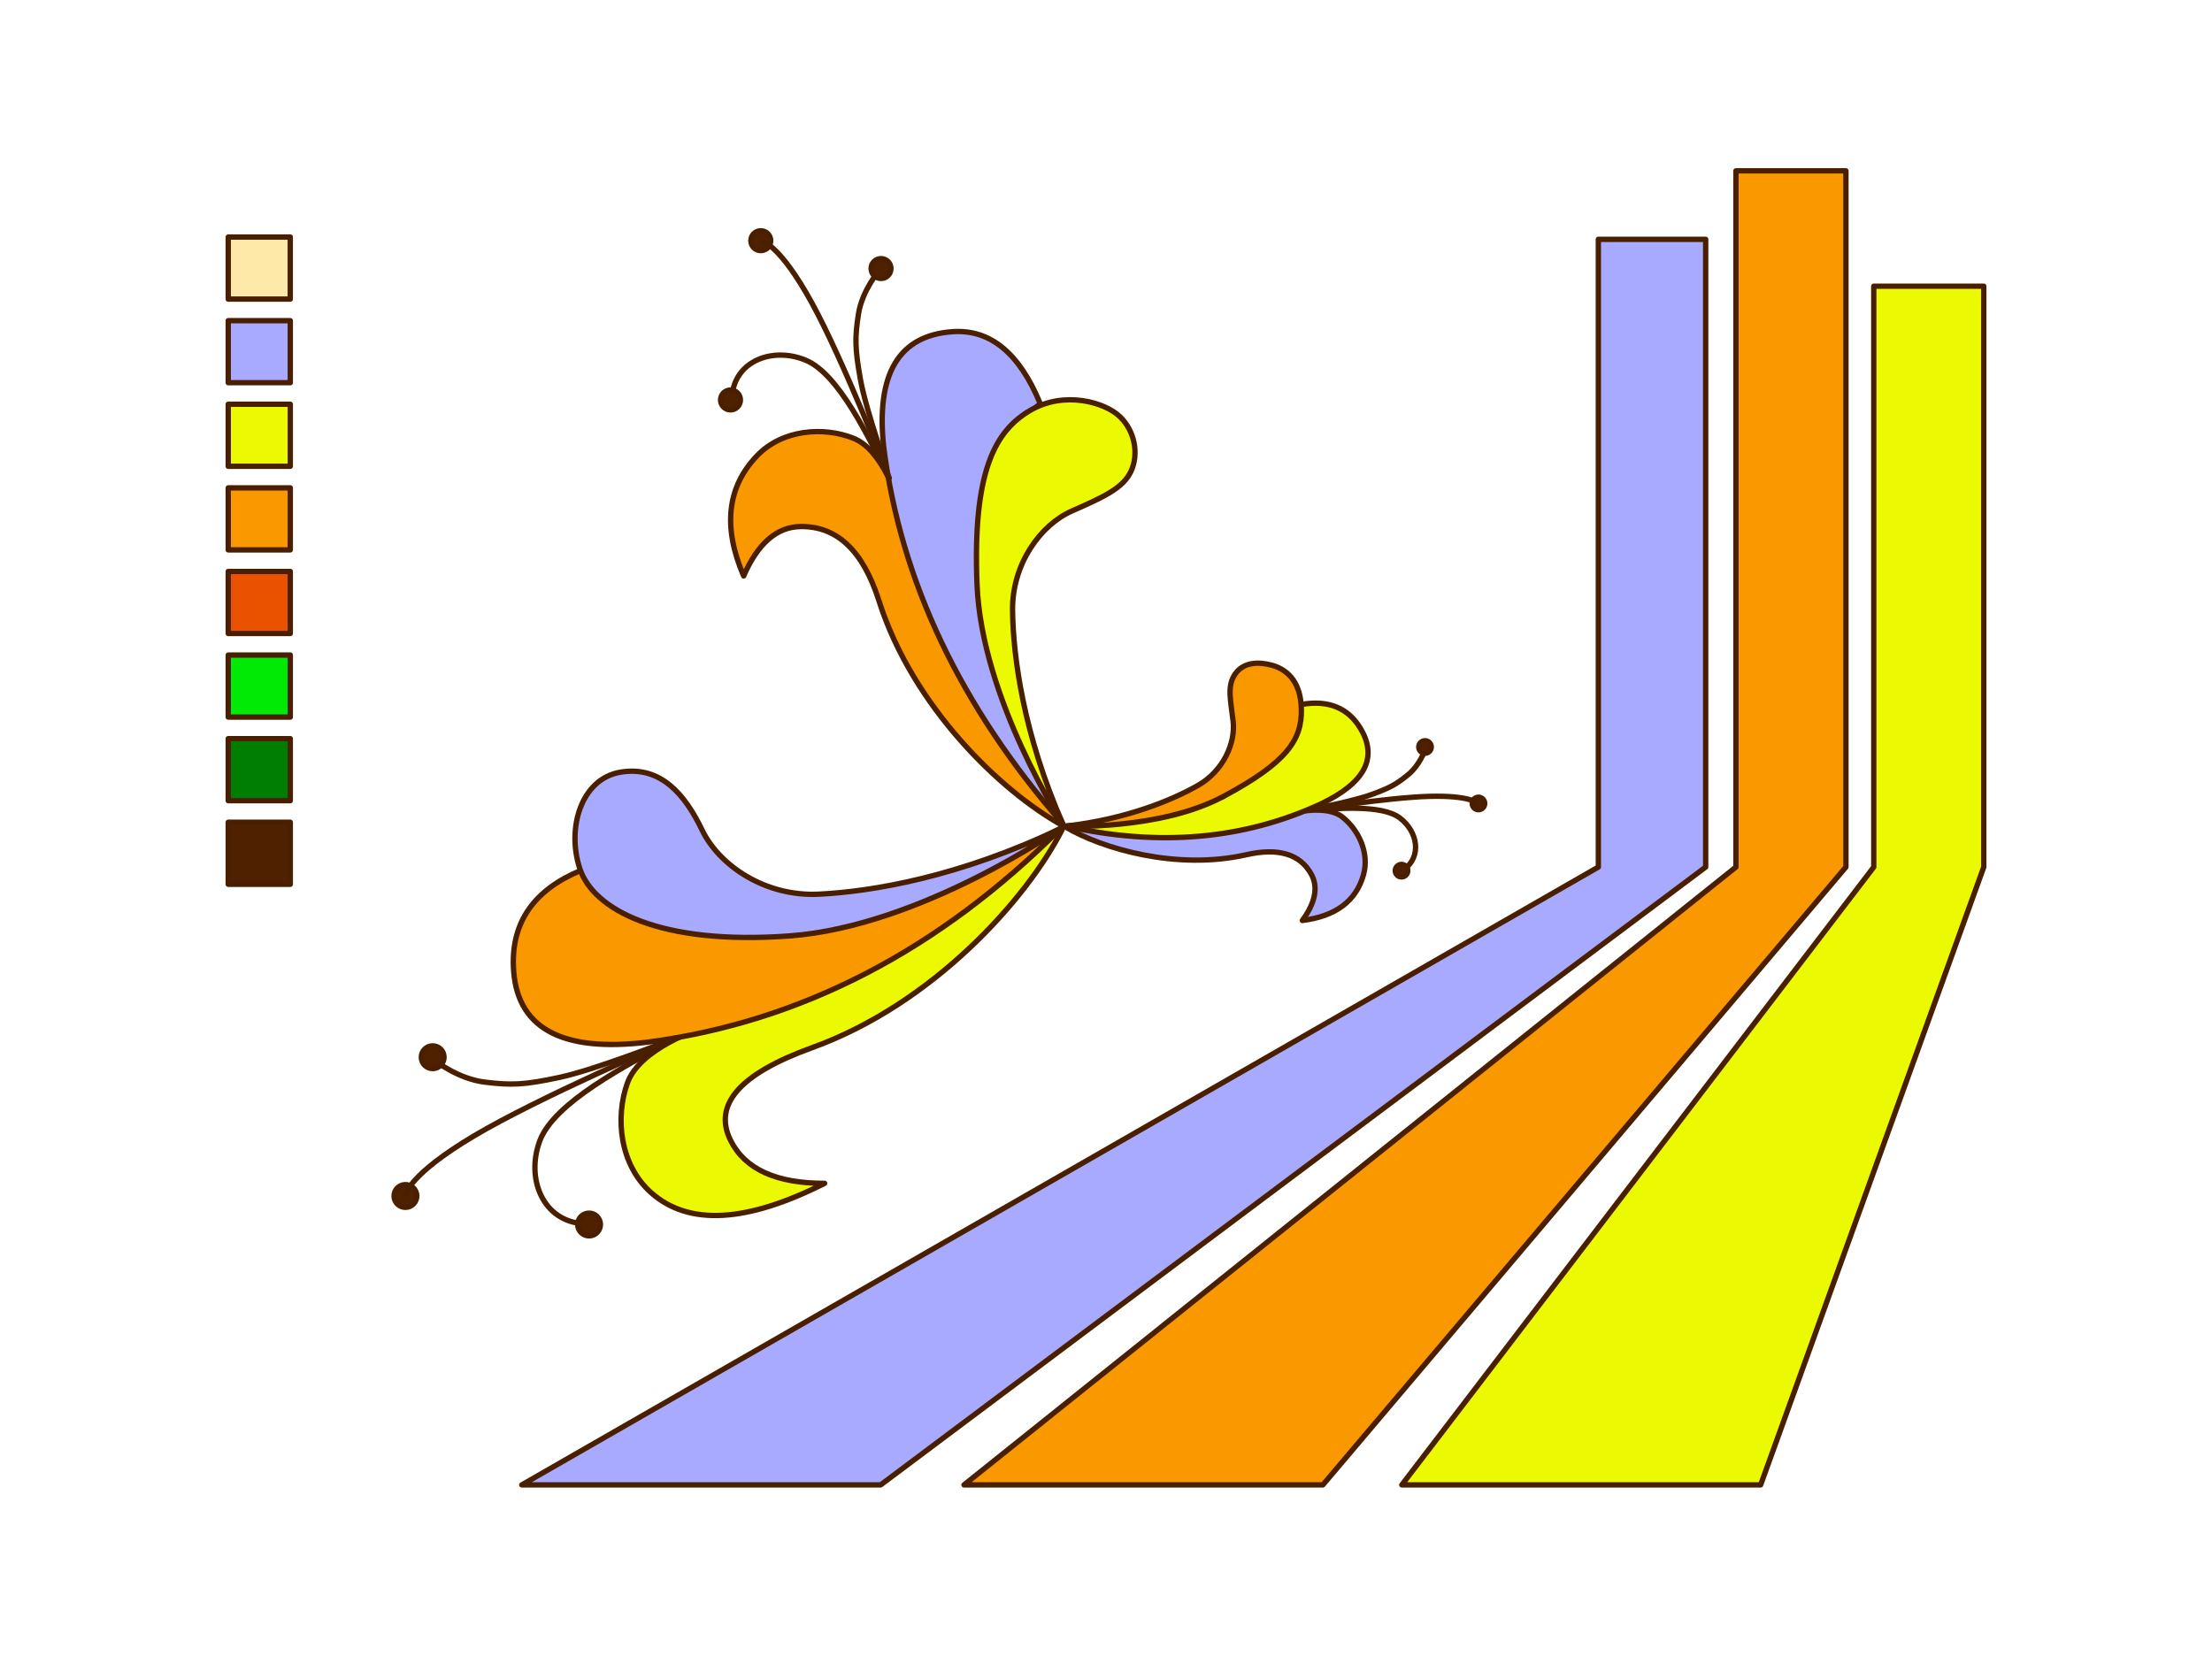 <svg width="100%" height="100%" version="1.1" 
  xmlns="http://www.w3.org/2000/svg" 
  xmlns:xlink="http://www.w3.org/1999/xlink" 
  xmlns:svgjs="http://svgjs.com/svgjs" 
style="stroke-linecap: round; stroke-linejoin: round; stroke-miterlimit: 20; background: rgba(255, 233, 169, 1);"
viewBox="547.754 169.538 827.913 619.841">
  <defs id="SvgjsDefs1298">
    <locks id="locks"></locks>
  </defs>
  <svg id="S-b0-a4ef62" style="overflow: visible; pointer-events: all;" data-disabled="false" data-hidden="false">
    <rect id="R-cb-a13742" width="23.226" height="23.226" style="stroke: rgb(74, 31, 0); stroke-opacity: 1; stroke-width: 2; fill: rgb(255, 233, 169); fill-opacity: 1;" stroke-linecap="butt" stroke-linejoin="miter" stroke-miterlimit="20" transform="matrix(1,0,0,1,633.174,258.286)"></rect>
    <rect id="R-98-389cda" width="23.226" height="23.226" style="stroke: rgb(74, 31, 0); stroke-opacity: 1; stroke-width: 2; fill: rgb(168, 170, 255); fill-opacity: 1;" stroke-linecap="butt" stroke-linejoin="miter" stroke-miterlimit="20" transform="matrix(1,0,0,1,633.179,289.58)"></rect>
    <rect id="R-06-09978f" width="23.226" height="23.226" style="stroke: rgb(74, 31, 0); stroke-opacity: 1; stroke-width: 2; fill: rgb(235, 250, 0); fill-opacity: 1;" stroke-linecap="butt" stroke-linejoin="miter" stroke-miterlimit="20" transform="matrix(1,0,0,1,633.179,320.875)"></rect>
    <rect id="R-ab-9467c4" width="23.226" height="23.226" style="stroke: rgb(74, 31, 0); stroke-opacity: 1; stroke-width: 2; fill: rgb(250, 152, 0); fill-opacity: 1;" stroke-linecap="butt" stroke-linejoin="miter" stroke-miterlimit="20" transform="matrix(1,0,0,1,633.179,352.171)"></rect>
    <rect id="R-d4-c0ef37" width="23.226" height="23.226" style="stroke: rgb(74, 31, 0); stroke-opacity: 1; stroke-width: 2; fill: rgb(234, 82, 0); fill-opacity: 1;" stroke-linecap="butt" stroke-linejoin="miter" stroke-miterlimit="20" transform="matrix(1,0,0,1,633.179,383.467)"></rect>
    <rect id="R-a2-c4025b" width="23.226" height="23.226" style="stroke: rgb(74, 31, 0); stroke-opacity: 1; stroke-width: 2; fill: rgb(0, 234, 5); fill-opacity: 1;" stroke-linecap="butt" stroke-linejoin="miter" stroke-miterlimit="20" transform="matrix(1,0,0,1,633.179,414.763)"></rect>
    <rect id="R-94-fbfa32" width="23.226" height="23.226" style="stroke: rgb(74, 31, 0); stroke-opacity: 1; stroke-width: 2; fill: rgb(0, 126, 2); fill-opacity: 1;" stroke-linecap="butt" stroke-linejoin="miter" stroke-miterlimit="20" transform="matrix(1,0,0,1,633.179,446.058)"></rect>
    <rect id="R-17-8a19cc" width="23.226" height="23.226" style="stroke: rgb(74, 31, 0); stroke-opacity: 1; stroke-width: 2; fill: rgb(80, 33, 0); fill-opacity: 1;" stroke-linecap="butt" stroke-linejoin="miter" stroke-miterlimit="20" transform="matrix(1,0,0,1,633.179,477.354)"></rect>
    <g id="G-a7-896fd2" transform="matrix(1,0,0,1,-882.999,-123.226)">
      <polygon id="P-d0-84b712" points="1324.633,518.279 1324.633,283.287 1364.805,283.287 1364.805,518.279 1056.009,749.579 921.697,749.579" style="stroke: rgb(74, 31, 0); stroke-opacity: 1; stroke-width: 2; fill: rgb(168, 170, 255); fill-opacity: 1;" transform="matrix(1,0,0,1,704.353,99.074)"></polygon>
      <polygon id="P-86-b3167d" points="1275.614,524.923 1275.614,264.287 1316.786,264.287 1316.786,524.923 1121.009,756.224 986.697,756.224" style="stroke: rgb(74, 31, 0); stroke-opacity: 1; stroke-width: 2px; fill: rgb(250, 152, 0); fill-opacity: 1;" transform="matrix(1,0,0,1,804.865,92.429)"></polygon>
      <polygon id="P-30-2cf561" points="1227.349,513.732 1227.349,296.287 1268.521,296.287 1268.521,513.732 1185.009,745.032 1050.697,745.032" style="stroke: rgb(74, 31, 0); stroke-opacity: 1; stroke-width: 2px; fill: rgb(235, 250, 0); fill-opacity: 1;" transform="matrix(1,0,0,1,904.725,103.62)"></polygon>
    </g>
  </svg>
  <svg id="S-ba-70dac7" style="overflow: visible; pointer-events: all;">
    <path id="P-81-040c24" d="M880.573 348.691C872.786 333.038 861.589 309.482 849.321 304.386S822.729 304.538 821.719 318.008 " style="stroke: rgb(74, 31, 0); stroke-opacity: 1; stroke-width: 2px; fill: rgb(80, 33, 0); fill-opacity: 0;" transform="matrix(1,0,0,1,0,0)"></path>
    <path id="P-45-04500a" d="M880.472 347.401S871.921 323.391 869.8 311.601S867.714 295.699 869.077 287.008S876.657 271.029 876.657 271.029S876.657 271.029 876.657 271.029 " style="stroke: rgb(74, 31, 0); stroke-opacity: 1; stroke-width: 2; fill: rgb(80, 33, 0); fill-opacity: 0;" transform="matrix(1,0,0,1,0,0)"></path>
    <circle id="C-50-bc2b3a" r="3.717" cx="0" cy="0" style="stroke: rgb(74, 31, 0); stroke-opacity: 1; stroke-width: 2; fill: rgb(80, 33, 0); fill-opacity: 1;" transform="matrix(1,0,0,1,832.502,259.641)"></circle>
    <circle id="C-ab-5bf860" r="3.717" cx="0" cy="0" style="stroke: rgb(74, 31, 0); stroke-opacity: 1; stroke-width: 2; fill: rgb(80, 33, 0); fill-opacity: 1;" transform="matrix(1,0,0,1,877.505,270.074)"></circle>
    <path id="P-2e-0b2fed" d="M931.215 444.041S895.464 381.355 893.022 373.215S870.059 323.268 870.059 323.268S864.5 303.755 853.358 299.298S826.72 295.844 817.142 305.89Q800.424 323.424 812.204 350.825Q820.141 332.584 833.411 332.332Q853.839 331.944 862.785 359.94C875.474 400.034 908.888 431.683 931.215 444.041 " style="stroke: rgb(74, 31, 0); stroke-opacity: 1; stroke-width: 2px; fill: rgb(250, 152, 0); fill-opacity: 1;" transform="matrix(1,0,0,1,13.888,34.331)"></path>
    <path id="P-50-c207ee" d="M945.56 477.996Q888.23 412.293 878.553 337.332Q873.915 295.695 904.43 293.699Q925.431 292.326 937.092 320.662Q918.452 335.318 918.756 387.889Q918.765 427.789 945.56 477.996 " style="stroke: rgb(74, 31, 0); stroke-opacity: 1; stroke-width: 2px; fill: rgb(168, 170, 255); fill-opacity: 1;" transform="matrix(1,0,0,1,0,0)"></path>
    <path id="P-e3-0200bc" d="M945.56 477.996S915.148 431.174 913.437 388.332S920.461 330.792 933.242 323.235S961.306 320.077 966.949 325.547S974.023 339.637 971.068 345.973S960.801 355.614 948.976 360.822S926.489 380.755 926.736 398.166S930.823 444.433 945.56 477.996 " style="stroke: rgb(74, 31, 0); stroke-opacity: 1; stroke-width: 2; fill: rgb(235, 250, 0); fill-opacity: 1;" transform="matrix(1,0,0,1,0,0)"></path>
    <path id="P-a3-caa510" d="M880.595 348.509S863.479 304.47 851.562 282.83S833.337 260.05 833.337 260.05 " style="stroke: rgb(74, 31, 0); stroke-opacity: 1; stroke-width: 2; fill: rgb(80, 33, 0); fill-opacity: 0;"></path>
    <circle id="C-55-b832e7" r="3.717" cx="0" cy="0" style="stroke: rgb(74, 31, 0); stroke-opacity: 1; stroke-width: 2; fill: rgb(80, 33, 0); fill-opacity: 1;" transform="matrix(1,0,0,1,821.165,319.266)"></circle>
    <g id="G-ac-61aff3">
      <circle id="C-44-cca6ca" r="2.342" cx="0" cy="0" style="stroke: rgb(74, 31, 0); stroke-opacity: 1; stroke-width: 2; fill: rgb(80, 33, 0); fill-opacity: 1;" transform="matrix(0.506,0.863,-0.863,0.506,1101.116,470.325)"></circle>
      <path id="P-19-ee8cde" d="M833.337 315.781S844.12 288.036 851.629 274.402S863.111 260.05 863.111 260.05 " style="stroke: rgb(74, 31, 0); stroke-opacity: 1; stroke-width: 2; fill: rgb(80, 33, 0); fill-opacity: 0;" transform="matrix(0.506,0.863,-0.863,0.506,888.59,-406.142)"></path>
      <path id="P-95-0eb97e" d="M821.719 331.59C826.625 321.728 833.68 306.888 841.408 303.677S858.162 303.773 858.799 312.259 " style="stroke: rgb(74, 31, 0); stroke-opacity: 1; stroke-width: 2px; fill: rgb(80, 33, 0); fill-opacity: 0;" transform="matrix(0.506,0.863,-0.863,0.506,908.013,-404.042)"></path>
      <path id="P-f0-f232aa" d="M868.119 319.145S873.506 304.018 874.843 296.59S876.157 286.572 875.298 281.096S870.522 271.029 870.522 271.029S870.522 271.029 870.522 271.029 " style="stroke: rgb(74, 31, 0); stroke-opacity: 1; stroke-width: 2; fill: rgb(80, 33, 0); fill-opacity: 0;" transform="matrix(0.506,0.863,-0.863,0.506,874.548,-438.137)"></path>
      <circle id="C-cb-ba349c" r="2.342" cx="0" cy="0" style="stroke: rgb(74, 31, 0); stroke-opacity: 1; stroke-width: 2; fill: rgb(80, 33, 0); fill-opacity: 1;" transform="matrix(0.506,0.863,-0.863,0.506,1081.109,449.186)"></circle>
      <path id="P-86-530e9d" d="M807.153 389.537S829.677 350.043 831.215 344.914S845.683 313.447 845.683 313.447S849.185 301.153 856.204 298.345S872.987 296.169 879.022 302.498Q889.554 313.545 882.133 330.808Q877.132 319.318 868.772 319.157Q855.876 318.909 850.266 336.551C842.236 361.8 821.219 381.75 807.153 389.537 " style="stroke: rgb(74, 31, 0); stroke-opacity: 1; stroke-width: 2; fill: rgb(168, 170, 255); fill-opacity: 1;" transform="matrix(0.506,0.863,-0.863,0.506,874.325,-414.539)"></path>
      <path id="P-c6-85380f" d="M879.9 411.286Q916.338 372.289 920.999 324.899Q923.393 297.688 904.417 297.688Q890.706 297.688 885.235 312.163Q893.84 322.513 900.139 354.796Q895.313 379.466 879.9 411.286 " style="stroke: rgb(74, 31, 0); stroke-opacity: 1; stroke-width: 2px; fill: rgb(235, 250, 0); fill-opacity: 1;" transform="matrix(0.506,0.863,-0.863,0.506,856.367,-488.668)"></path>
      <path id="P-9c-d023e8" d="M930.81 419.095S949.97 389.596 951.048 362.604S947.544 326.499 937.688 320.968S921.436 318.67 917.88 322.116S911.405 330.533 913.71 335.574S921.207 341.991 928.658 345.272S942.825 357.83 942.669 368.8S940.094 397.949 930.81 419.095 " style="stroke: rgb(74, 31, 0); stroke-opacity: 1; stroke-width: 2px; fill: rgb(250, 152, 0); fill-opacity: 1;" transform="matrix(0.506,0.863,-0.863,0.506,837.364,-536.539)"></path>
      <circle id="C-04-f4157b" r="2.342" cx="0" cy="0" style="stroke: rgb(74, 31, 0); stroke-opacity: 1; stroke-width: 2; fill: rgb(80, 33, 0); fill-opacity: 1;" transform="matrix(0.506,0.863,-0.863,0.506,1072.317,495.481)"></circle>
    </g>
    <path id="P-e3-9b5c27" d="M882.276 358.553S872.476 331.037 870.045 317.526S867.655 299.301 869.217 289.341S877.904 271.029 877.904 271.029S877.904 271.029 877.904 271.029 " style="stroke: rgb(74, 31, 0); stroke-opacity: 1; stroke-width: 2; fill: rgb(80, 33, 0); fill-opacity: 0;" transform="matrix(-0.034,-0.999,0.999,-0.034,469.639,1452.819)"></path>
    <circle id="C-56-a37733" r="4.26" cx="0" cy="0" style="stroke: rgb(74, 31, 0); stroke-opacity: 1; stroke-width: 2; fill: rgb(80, 33, 0); fill-opacity: 1;" transform="matrix(-0.034,-0.999,0.999,-0.034,699.495,617.268)"></circle>
    <circle id="C-f6-99bccb" r="4.26" cx="0" cy="0" style="stroke: rgb(74, 31, 0); stroke-opacity: 1; stroke-width: 2; fill: rgb(80, 33, 0); fill-opacity: 1;" transform="matrix(-0.034,-0.999,0.999,-0.034,709.7,565.318)"></circle>
    <path id="P-45-4cdba0" d="M887.496 361.427S867.881 310.957 854.223 286.157S833.337 260.05 833.337 260.05 " style="stroke: rgb(74, 31, 0); stroke-opacity: 1; stroke-width: 2; fill: rgb(80, 33, 0); fill-opacity: 0;" transform="matrix(-0.034,-0.999,0.999,-0.034,468.209,1457.95)"></path>
    <path id="P-ad-a16621" d="M889.168 355.441C880.243 337.501 867.411 310.506 853.352 304.666S822.877 304.84 821.719 320.277 " style="stroke: rgb(74, 31, 0); stroke-opacity: 1; stroke-width: 2px; fill: rgb(80, 33, 0); fill-opacity: 0;" transform="matrix(-0.034,-0.999,0.999,-0.034,474.458,1459.436)"></path>
    <path id="P-82-cb9afe" d="M949.332 465.555S908.361 393.715 905.562 384.385S879.246 327.145 879.246 327.145S872.874 304.782 860.106 299.674S829.527 295.668 818.601 307.228Q799.349 327.597 819.985 372.176Q820.861 345.011 837.245 337.532Q857.674 328.211 870.909 369.172C885.727 415.033 923.745 451.392 949.332 465.555 " style="stroke: rgb(74, 31, 0); stroke-opacity: 1; stroke-width: 2px; fill: rgb(235, 250, 0); fill-opacity: 1;" transform="matrix(-0.034,-0.999,0.999,-0.034,512.475,1444.353)"></path>
    <path id="P-08-6b447b" d="M955.148 504.327Q888.866 433.389 880.388 347.185Q876.034 297.688 910.552 297.688Q935.493 297.688 945.444 324.017Q929.793 342.846 918.334 401.569Q927.112 446.446 955.148 504.327 " style="stroke: rgb(74, 31, 0); stroke-opacity: 1; stroke-width: 2px; fill: rgb(250, 152, 0); fill-opacity: 1;" transform="matrix(-0.034,-0.999,0.999,-0.034,473.472,1450.968)"></path>
    <circle id="C-20-77930a" r="4.26" cx="0" cy="0" style="stroke: rgb(74, 31, 0); stroke-opacity: 1; stroke-width: 2; fill: rgb(80, 33, 0); fill-opacity: 1;" transform="matrix(-0.034,-0.999,0.999,-0.034,768.228,627.943)"></circle>
    <path id="P-eb-2eadf4" d="M950.274 501.245S915.42 447.586 913.46 398.487S925.881 325.362 941.153 320.761S975.036 322.277 976.921 337.318S967.741 360.991 954.189 366.959S928.418 389.803 928.701 409.757S933.385 462.781 950.274 501.245 " style="stroke: rgb(74, 31, 0); stroke-opacity: 1; stroke-width: 2px; fill: rgb(168, 170, 255); fill-opacity: 1;" transform="matrix(-0.034,-0.999,0.999,-0.034,476.388,1445.992)"></path>
  </svg>
</svg>